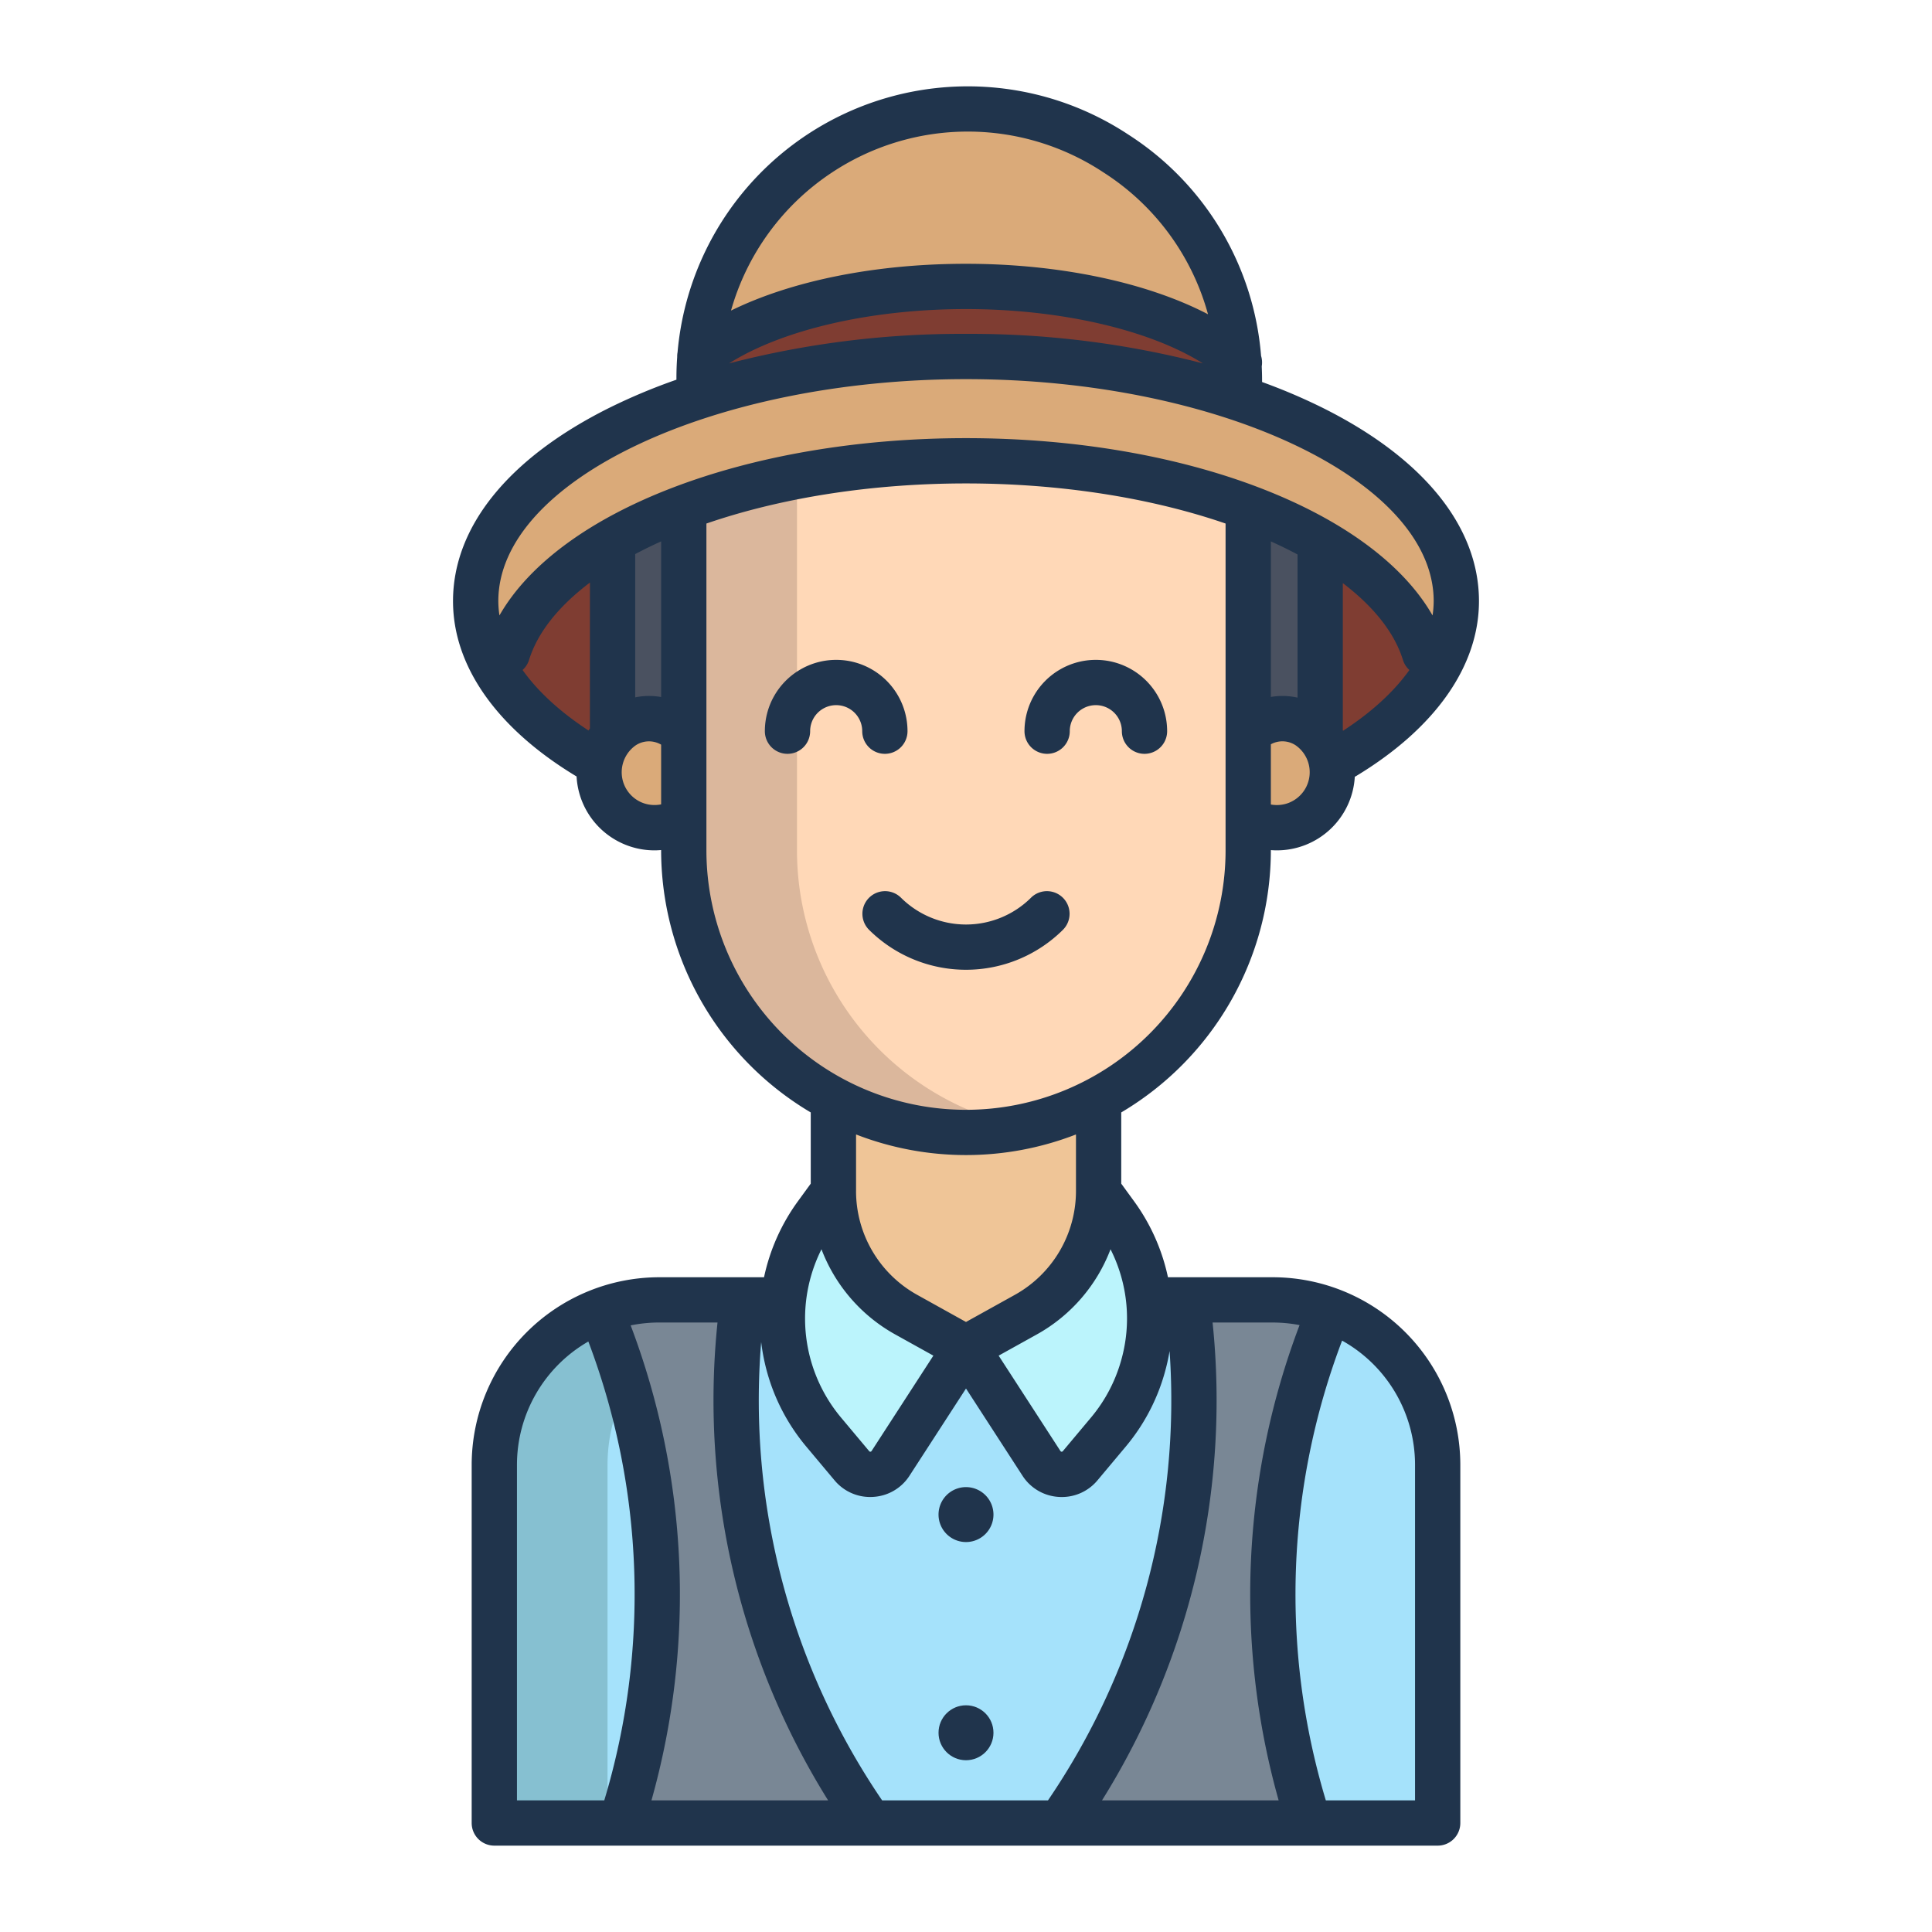 <svg id="Layer_1" height="512" viewBox="0 0 512 512" width="512" xmlns="http://www.w3.org/2000/svg" data-name="Layer 1"><path d="m352.43 347.187-37.43-3.187h-118l-37.844 3.278a43.841 43.841 0 0 0 -28.156 40.922v94.8h250v-94.8a43.725 43.725 0 0 0 -28.57-41.013z" fill="#a5e2fb"/><path d="m352.43 347.187-.13.34c-17.54 42.06-19.27 92.02-5.8 135.6h-65.61a194.942 194.942 0 0 0 33.82-137.81v-.82h22.59a43.586 43.586 0 0 1 15.13 2.69z" fill="#798795"/><path d="m304.38 344.5a46.678 46.678 0 0 1 -1.52 17.78 47.361 47.361 0 0 1 -3.66 9.12 47.891 47.891 0 0 1 -5.49 8.15l-7.46 8.9a6.376 6.376 0 0 1 -10.25-.63l-19.87-30.67 15.74-8.75a37.458 37.458 0 0 0 19.27-32.75l4.5 6.18a46.742 46.742 0 0 1 8.74 22.67z" fill="#bbf4fc"/><path d="m207.62 344.5a46.742 46.742 0 0 1 8.74-22.67l4.5-6.18a37.458 37.458 0 0 0 19.27 32.75l15.74 8.75-19.87 30.667a6.376 6.376 0 0 1 -10.25.63l-7.46-8.9a47.891 47.891 0 0 1 -5.49-8.15 47.361 47.361 0 0 1 -3.66-9.12 46.678 46.678 0 0 1 -1.52-17.777z" fill="#bbf4fc"/><path d="m165.09 192.567a12.461 12.461 0 0 1 15.81 1.6h.31v23.16h-.31a14.7 14.7 0 0 1 -18.57-22.29v-.01a14.968 14.968 0 0 1 2.76-2.46z" fill="#daaa79"/><path d="m330.94 194.167a12.461 12.461 0 0 1 15.81-1.6 15.173 15.173 0 0 1 1.71 1.38 14.7 14.7 0 0 1 -17.52 23.38h-.15v-23.16z" fill="#daaa79"/><path d="m144.67 156.687a77.346 77.346 0 0 1 15.95-12.39l1.71 1.24v49.5a14.676 14.676 0 0 0 -3.43 7.56l-3.17-2.05c-8.95-5.41-16.18-11.56-21.26-18.24v-.01a36.932 36.932 0 0 1 10.2-25.61z" fill="#7f3d32"/><path d="m350.13 143.557a80.969 80.969 0 0 1 15.44 11.38 43.948 43.948 0 0 1 13 25.94c-5.11 7.23-12.71 13.87-22.3 19.67l-3.33 2.05a14.639 14.639 0 0 0 -4.48-8.65l1.41-.44v-49.5z" fill="#7f3d32"/><path d="m256 94.487c26.64 0 51.4 4 72.01 10.86 34.93 11.62 57.93 31.45 57.93 53.96 0 7.56-2.59 14.82-7.37 21.57a43.948 43.948 0 0 0 -13-25.94 80.969 80.969 0 0 0 -15.44-11.38 126.688 126.688 0 0 0 -18.4-8.69c-20.86-7.99-47.16-12.75-75.73-12.75s-54.87 4.76-75.73 12.75a125.454 125.454 0 0 0 -19.65 9.43 77.346 77.346 0 0 0 -15.95 12.39 36.932 36.932 0 0 0 -10.2 25.61c-5.44-7.15-8.41-14.9-8.41-22.99 0-22.85 23.69-42.93 59.49-54.47 20.3-6.55 44.49-10.35 70.45-10.35z" fill="#daaa79"/><path d="m350.13 143.557-.26.45v49.5l-1.41.44a15.173 15.173 0 0 0 -1.71-1.38 12.461 12.461 0 0 0 -15.81 1.6h-.15v-56.83l.94-2.47a126.688 126.688 0 0 1 18.4 8.69z" fill="#4a5160"/><path d="m328.01 105.347c-20.61-6.86-45.37-10.86-72.01-10.86-25.96 0-50.15 3.8-70.45 10.35l-.29-.87v-3.867c0-1.9.08-3.8.23-5.68 14.02-11.05 40.34-18.5 70.51-18.5 31.51 0 58.84 8.13 72.31 20.01q.15 2.325.15 4.68v3.36z" fill="#7f3d32"/><path d="m296.08 40.907a71.228 71.228 0 0 1 32.23 55.02c-13.47-11.88-40.8-20.01-72.31-20.01-30.17 0-56.49 7.45-70.51 18.5a71.209 71.209 0 0 1 109.81-54.01z" fill="#daaa79"/><path d="m290.98 291.437-69.9.03-.22.42v23.75a37.458 37.458 0 0 0 19.27 32.75l15.74 8.75h.26l15.74-8.75a37.458 37.458 0 0 0 19.27-32.75v-23.9z" fill="#efc597"/><path d="m162.33 145.537-1.71-1.24a125.454 125.454 0 0 1 19.65-9.43l.94 2.47v56.83h-.31a12.461 12.461 0 0 0 -15.81-1.6 14.968 14.968 0 0 0 -2.76 2.46z" fill="#4a5160"/><path d="m256 122.117c-28.57 0-54.87 4.76-75.73 12.75l.94 2.47v87.98a74.79 74.79 0 1 0 149.58 0v-87.98l.94-2.47c-20.86-7.99-47.16-12.75-75.73-12.75z" fill="#ffd8b7"/><path d="m159.156 347.278a43.841 43.841 0 0 0 -28.156 40.922v94.8h30v-94.8a43.841 43.841 0 0 1 28.156-40.919l7.844-3.281z" fill="#86c0d1"/><path d="m251.08 291.467a74.747 74.747 0 0 1 -39.87-66.15v-99.083a182.975 182.975 0 0 0 -30.94 8.633l.94 2.47v87.98a74.825 74.825 0 0 0 89.79 73.283 74.12 74.12 0 0 1 -19.92-7.133z" fill="#dbb79c"/><path d="m230.61 483.127h-65.09c13.47-43.58 11.22-93.54-6.32-135.6l-.07-.17a43.521 43.521 0 0 1 15.57-2.86h22.09v.82a194.892 194.892 0 0 0 33.82 137.81z" fill="#798795"/><g fill="#20344c"><path d="m256 394.1a7.279 7.279 0 1 0 7.279 7.279 7.287 7.287 0 0 0 -7.279-7.279z"/><circle cx="256" cy="459.199" r="7.279"/><path d="m350.562 108.1a154.014 154.014 0 0 0 -16.1-6.863v-.637c0-1.178-.036-2.35-.089-3.519a6 6 0 0 0 -.174-2.773 76.9 76.9 0 0 0 -34.846-58.428l-.785-.511a77.205 77.205 0 0 0 -119.006 57.978 6.106 6.106 0 0 0 -.1 1.259c-.128 1.817-.2 3.644-.2 5.482v.536a156.092 156.092 0 0 0 -17.827 7.473c-26.685 13.311-41.381 31.5-41.381 51.205 0 17.206 11.566 33.673 32.569 46.368.058.035.117.062.176.094a20.686 20.686 0 0 0 20.681 19.59c.577 0 1.152-.033 1.725-.081v.039a80.819 80.819 0 0 0 39.652 69.494v18.87l-3.35 4.6a52.817 52.817 0 0 0 -9.03 20.207h-27.777a49.76 49.76 0 0 0 -49.7 49.7v94.931a6 6 0 0 0 6 6h250a6 6 0 0 0 6-6v-94.931a49.76 49.76 0 0 0 -49.7-49.7h-27.78a52.83 52.83 0 0 0 -9.029-20.207l-3.351-4.6v-18.87a80.819 80.819 0 0 0 39.652-69.494v-.023c.522.04 1.044.065 1.567.065a20.686 20.686 0 0 0 20.677-19.511c.112-.058.228-.106.338-.173 21-12.695 32.569-29.162 32.569-46.368 0-19.708-14.696-37.894-41.381-51.202zm-130.247-62.277a65.153 65.153 0 0 1 71.71-.4l.785.511a64.968 64.968 0 0 1 27.327 37.35c-16.157-8.417-39.29-13.377-64.137-13.377-24.036 0-46.225 4.516-62.275 12.4a65.065 65.065 0 0 1 26.59-36.484zm35.685 36.084c25.106 0 48.685 5.523 62.771 14.393a245.492 245.492 0 0 0 -62.771-7.821 245.453 245.453 0 0 0 -62.784 7.821c14.173-8.952 37.589-14.393 62.784-14.393zm-99.666 111.129c-.125.184-.261.36-.38.549-7.56-4.942-13.431-10.363-17.469-16.031a5.937 5.937 0 0 0 1.715-2.654c2.247-7.249 7.808-14.226 16.138-20.511zm18.874 20.127a8.793 8.793 0 0 1 -5.056-.464 8.7 8.7 0 0 1 -1.647-15.2 6.365 6.365 0 0 1 6.7-.16zm0-28.443a18.312 18.312 0 0 0 -6.874.088v-37.973q3.276-1.737 6.874-3.358zm42.492 146.348a43.485 43.485 0 0 0 19.522 22.562l10.13 5.628-16.382 25.285a.386.386 0 0 1 -.619.038l-7.457-8.9a40.9 40.9 0 0 1 -5.194-44.611zm9.164-15.435v-14.989a80.5 80.5 0 0 0 58.28 0v14.989a31.485 31.485 0 0 1 -16.186 27.507l-12.958 7.196-12.954-7.2a31.485 31.485 0 0 1 -16.186-27.503zm-66.724 161.481h-23.14v-88.931a37.718 37.718 0 0 1 18.917-32.67 189.252 189.252 0 0 1 4.223 121.601zm12.505 0a201.308 201.308 0 0 0 -5.513-125.871 37.7 37.7 0 0 1 7.571-.765h15.446a200.225 200.225 0 0 0 29.307 126.636zm202.355-88.931v88.931h-23.643a189.277 189.277 0 0 1 4.313-121.839 37.727 37.727 0 0 1 19.33 32.908zm-37.7-37.7a37.767 37.767 0 0 1 7.1.68 201.306 201.306 0 0 0 -5.545 125.956h-46.814a200.225 200.225 0 0 0 29.307-126.636zm-28.667 13.417a54.036 54.036 0 0 0 1.32-5.873 188.275 188.275 0 0 1 -32.227 119.089h-43.954a188.28 188.28 0 0 1 -32.053-121.462 53.735 53.735 0 0 0 1.648 8.246 52.57 52.57 0 0 0 10.323 19.486l7.458 8.9a12.258 12.258 0 0 0 9.468 4.433q.391 0 .785-.025a12.267 12.267 0 0 0 9.636-5.628l14.963-23.094 14.962 23.094a12.269 12.269 0 0 0 9.638 5.634q.393.026.785.025a12.26 12.26 0 0 0 9.469-4.434l7.457-8.9a52.57 52.57 0 0 0 10.322-19.491zm-11.543-3.283a40.612 40.612 0 0 1 -7.98 15.064l-7.457 8.9a.385.385 0 0 1 -.62-.038l-16.381-25.284 10.13-5.628a43.485 43.485 0 0 0 19.518-22.563 40.59 40.59 0 0 1 2.79 29.547zm27.7-135.3a68.792 68.792 0 0 1 -137.584 0v-86.574c19.985-6.882 44-10.628 68.792-10.628s48.807 3.746 68.792 10.628zm16.9-12.613a8.818 8.818 0 0 1 -4.9.5v-15.96a6.359 6.359 0 0 1 6.548.252 8.7 8.7 0 0 1 -1.649 15.2zm-4.9-28v-41.226q3.709 1.668 7.077 3.464v37.94a18.29 18.29 0 0 0 -7.075-.182zm19.144 8.954c-.021-.034-.047-.066-.07-.1 0-.017 0-.033 0-.05v-38.97c8.217 6.245 13.7 13.168 15.934 20.358a5.961 5.961 0 0 0 1.707 2.665c-4.052 5.692-9.96 11.139-17.569 16.092zm23.707-30.558c-15.819-27.67-65.441-46.985-123.641-46.985s-107.821 19.314-123.641 46.985a26.482 26.482 0 0 1 -.3-3.8c0-31.885 56.758-58.823 123.943-58.823s123.941 26.94 123.941 58.823a26.508 26.508 0 0 1 -.302 3.8z"/><path d="m277.5 199.773a6 6 0 0 0 6-6 6.9 6.9 0 0 1 13.805 0 6 6 0 0 0 12 0 18.9 18.9 0 0 0 -37.805 0 6 6 0 0 0 6 6z"/><path d="m234.5 199.773a6 6 0 0 0 6-6 18.9 18.9 0 0 0 -37.805 0 6 6 0 0 0 12 0 6.9 6.9 0 0 1 13.805 0 6 6 0 0 0 6 6z"/><path d="m273.268 237.865a24.451 24.451 0 0 1 -34.536 0 6 6 0 0 0 -8.484 8.485 36.46 36.46 0 0 0 51.5 0 6 6 0 0 0 -8.484-8.485z"/></g></svg>